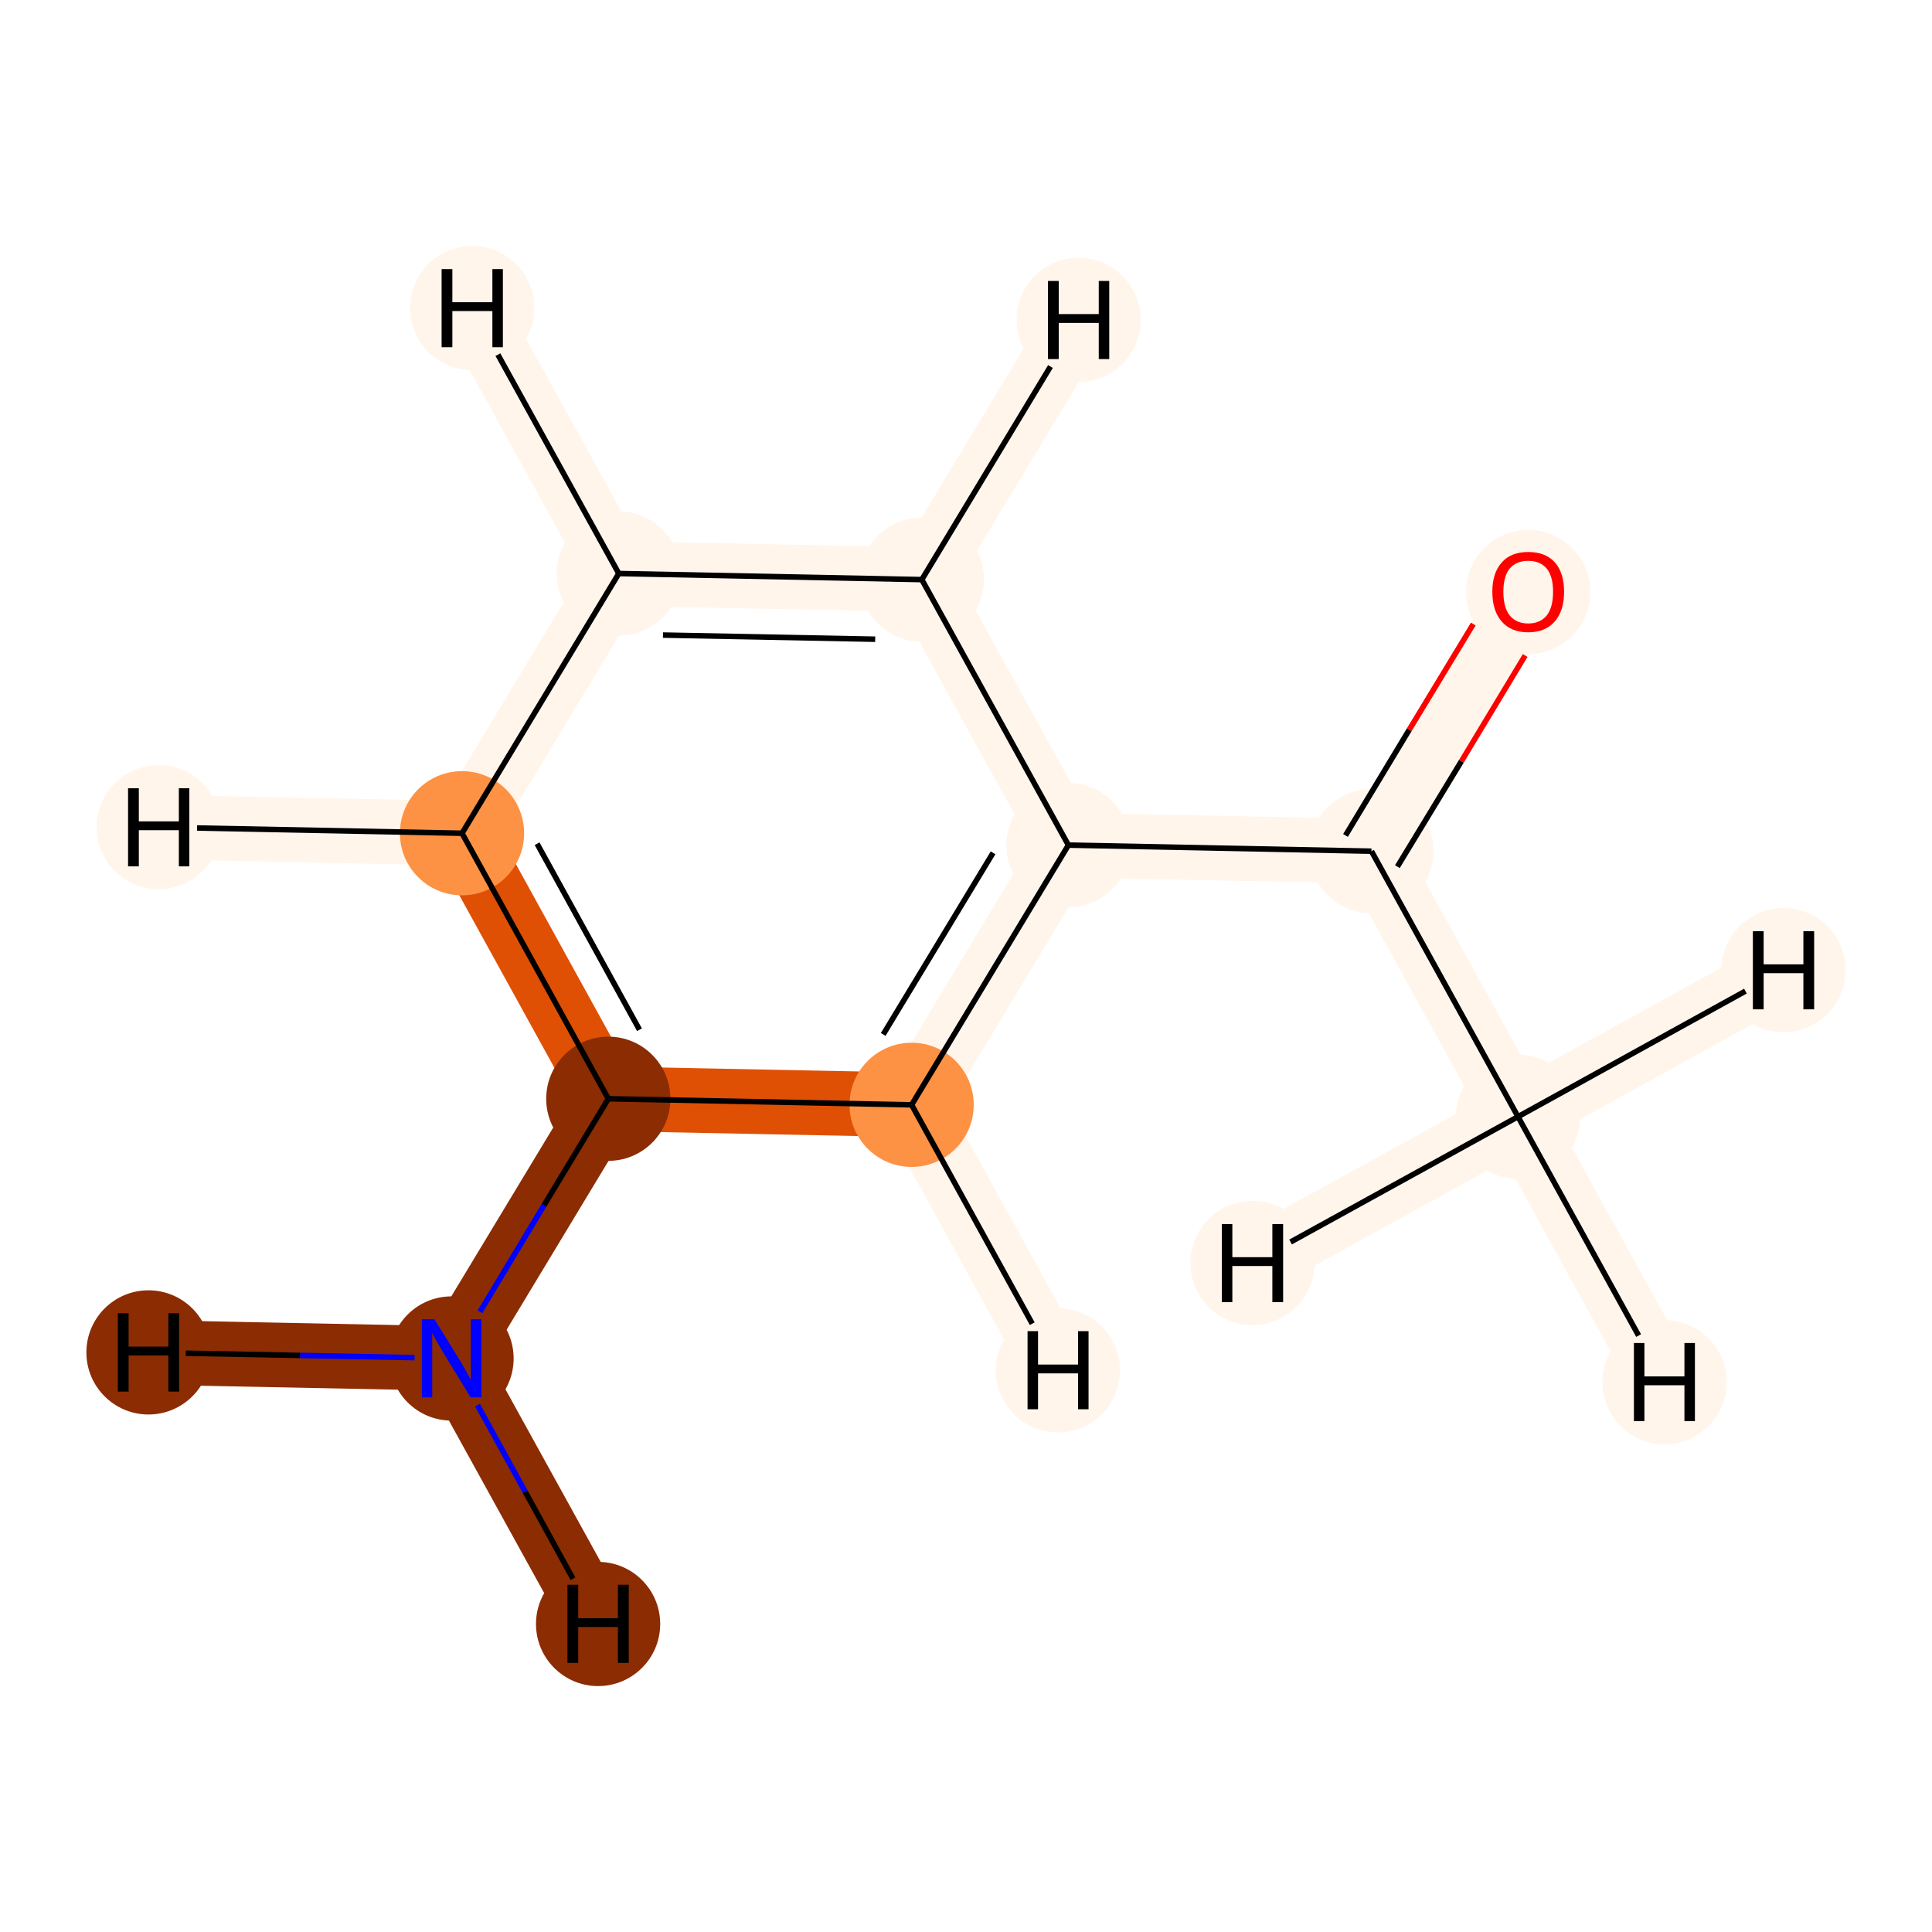 <?xml version='1.0' encoding='iso-8859-1'?>
<svg version='1.1' baseProfile='full'
              xmlns='http://www.w3.org/2000/svg'
                      xmlns:rdkit='http://www.rdkit.org/xml'
                      xmlns:xlink='http://www.w3.org/1999/xlink'
                  xml:space='preserve'
width='700px' height='700px' viewBox='0 0 700 700'>
<!-- END OF HEADER -->
<rect style='opacity:1.0;fill:#FFFFFF;stroke:none' width='700.0' height='700.0' x='0.0' y='0.0'> </rect>
<path d='M 163.6,492.2 L 220.4,398.1' style='fill:none;fill-rule:evenodd;stroke:#8C2C03;stroke-width:23.4px;stroke-linecap:butt;stroke-linejoin:miter;stroke-opacity:1' />
<path d='M 163.6,492.2 L 53.8,490.0' style='fill:none;fill-rule:evenodd;stroke:#8C2C03;stroke-width:23.4px;stroke-linecap:butt;stroke-linejoin:miter;stroke-opacity:1' />
<path d='M 163.6,492.2 L 216.7,588.4' style='fill:none;fill-rule:evenodd;stroke:#8C2C03;stroke-width:23.4px;stroke-linecap:butt;stroke-linejoin:miter;stroke-opacity:1' />
<path d='M 220.4,398.1 L 167.4,301.9' style='fill:none;fill-rule:evenodd;stroke:#DF5005;stroke-width:23.4px;stroke-linecap:butt;stroke-linejoin:miter;stroke-opacity:1' />
<path d='M 220.4,398.1 L 330.3,400.3' style='fill:none;fill-rule:evenodd;stroke:#DF5005;stroke-width:23.4px;stroke-linecap:butt;stroke-linejoin:miter;stroke-opacity:1' />
<path d='M 167.4,301.9 L 224.2,207.8' style='fill:none;fill-rule:evenodd;stroke:#FFF5EB;stroke-width:23.4px;stroke-linecap:butt;stroke-linejoin:miter;stroke-opacity:1' />
<path d='M 167.4,301.9 L 57.5,299.7' style='fill:none;fill-rule:evenodd;stroke:#FFF5EB;stroke-width:23.4px;stroke-linecap:butt;stroke-linejoin:miter;stroke-opacity:1' />
<path d='M 224.2,207.8 L 334.0,210.0' style='fill:none;fill-rule:evenodd;stroke:#FFF5EB;stroke-width:23.4px;stroke-linecap:butt;stroke-linejoin:miter;stroke-opacity:1' />
<path d='M 224.2,207.8 L 171.1,111.6' style='fill:none;fill-rule:evenodd;stroke:#FFF5EB;stroke-width:23.4px;stroke-linecap:butt;stroke-linejoin:miter;stroke-opacity:1' />
<path d='M 334.0,210.0 L 387.1,306.2' style='fill:none;fill-rule:evenodd;stroke:#FFF5EB;stroke-width:23.4px;stroke-linecap:butt;stroke-linejoin:miter;stroke-opacity:1' />
<path d='M 334.0,210.0 L 390.8,115.9' style='fill:none;fill-rule:evenodd;stroke:#FFF5EB;stroke-width:23.4px;stroke-linecap:butt;stroke-linejoin:miter;stroke-opacity:1' />
<path d='M 387.1,306.2 L 330.3,400.3' style='fill:none;fill-rule:evenodd;stroke:#FFF5EB;stroke-width:23.4px;stroke-linecap:butt;stroke-linejoin:miter;stroke-opacity:1' />
<path d='M 387.1,306.2 L 496.9,308.4' style='fill:none;fill-rule:evenodd;stroke:#FFF5EB;stroke-width:23.4px;stroke-linecap:butt;stroke-linejoin:miter;stroke-opacity:1' />
<path d='M 330.3,400.3 L 383.3,496.5' style='fill:none;fill-rule:evenodd;stroke:#FFF5EB;stroke-width:23.4px;stroke-linecap:butt;stroke-linejoin:miter;stroke-opacity:1' />
<path d='M 496.9,308.4 L 553.7,214.3' style='fill:none;fill-rule:evenodd;stroke:#FFF5EB;stroke-width:23.4px;stroke-linecap:butt;stroke-linejoin:miter;stroke-opacity:1' />
<path d='M 496.9,308.4 L 550.0,404.6' style='fill:none;fill-rule:evenodd;stroke:#FFF5EB;stroke-width:23.4px;stroke-linecap:butt;stroke-linejoin:miter;stroke-opacity:1' />
<path d='M 550.0,404.6 L 603.1,500.8' style='fill:none;fill-rule:evenodd;stroke:#FFF5EB;stroke-width:23.4px;stroke-linecap:butt;stroke-linejoin:miter;stroke-opacity:1' />
<path d='M 550.0,404.6 L 646.2,351.5' style='fill:none;fill-rule:evenodd;stroke:#FFF5EB;stroke-width:23.4px;stroke-linecap:butt;stroke-linejoin:miter;stroke-opacity:1' />
<path d='M 550.0,404.6 L 453.8,457.6' style='fill:none;fill-rule:evenodd;stroke:#FFF5EB;stroke-width:23.4px;stroke-linecap:butt;stroke-linejoin:miter;stroke-opacity:1' />
<ellipse cx='163.6' cy='492.2' rx='22.0' ry='22.0'  style='fill:#8C2C03;fill-rule:evenodd;stroke:#8C2C03;stroke-width:1.0px;stroke-linecap:butt;stroke-linejoin:miter;stroke-opacity:1' />
<ellipse cx='220.4' cy='398.1' rx='22.0' ry='22.0'  style='fill:#8C2C03;fill-rule:evenodd;stroke:#8C2C03;stroke-width:1.0px;stroke-linecap:butt;stroke-linejoin:miter;stroke-opacity:1' />
<ellipse cx='167.4' cy='301.9' rx='22.0' ry='22.0'  style='fill:#FD9244;fill-rule:evenodd;stroke:#FD9244;stroke-width:1.0px;stroke-linecap:butt;stroke-linejoin:miter;stroke-opacity:1' />
<ellipse cx='224.2' cy='207.8' rx='22.0' ry='22.0'  style='fill:#FFF5EB;fill-rule:evenodd;stroke:#FFF5EB;stroke-width:1.0px;stroke-linecap:butt;stroke-linejoin:miter;stroke-opacity:1' />
<ellipse cx='334.0' cy='210.0' rx='22.0' ry='22.0'  style='fill:#FFF5EB;fill-rule:evenodd;stroke:#FFF5EB;stroke-width:1.0px;stroke-linecap:butt;stroke-linejoin:miter;stroke-opacity:1' />
<ellipse cx='387.1' cy='306.2' rx='22.0' ry='22.0'  style='fill:#FFF5EB;fill-rule:evenodd;stroke:#FFF5EB;stroke-width:1.0px;stroke-linecap:butt;stroke-linejoin:miter;stroke-opacity:1' />
<ellipse cx='330.3' cy='400.3' rx='22.0' ry='22.0'  style='fill:#FD9244;fill-rule:evenodd;stroke:#FD9244;stroke-width:1.0px;stroke-linecap:butt;stroke-linejoin:miter;stroke-opacity:1' />
<ellipse cx='496.9' cy='308.4' rx='22.0' ry='22.0'  style='fill:#FFF5EB;fill-rule:evenodd;stroke:#FFF5EB;stroke-width:1.0px;stroke-linecap:butt;stroke-linejoin:miter;stroke-opacity:1' />
<ellipse cx='553.7' cy='214.5' rx='22.0' ry='22.0'  style='fill:#FFF5EB;fill-rule:evenodd;stroke:#FFF5EB;stroke-width:1.0px;stroke-linecap:butt;stroke-linejoin:miter;stroke-opacity:1' />
<ellipse cx='550.0' cy='404.6' rx='22.0' ry='22.0'  style='fill:#FFF5EB;fill-rule:evenodd;stroke:#FFF5EB;stroke-width:1.0px;stroke-linecap:butt;stroke-linejoin:miter;stroke-opacity:1' />
<ellipse cx='53.8' cy='490.0' rx='22.0' ry='22.0'  style='fill:#8C2C03;fill-rule:evenodd;stroke:#8C2C03;stroke-width:1.0px;stroke-linecap:butt;stroke-linejoin:miter;stroke-opacity:1' />
<ellipse cx='216.7' cy='588.4' rx='22.0' ry='22.0'  style='fill:#8C2C03;fill-rule:evenodd;stroke:#8C2C03;stroke-width:1.0px;stroke-linecap:butt;stroke-linejoin:miter;stroke-opacity:1' />
<ellipse cx='57.5' cy='299.7' rx='22.0' ry='22.0'  style='fill:#FFF5EB;fill-rule:evenodd;stroke:#FFF5EB;stroke-width:1.0px;stroke-linecap:butt;stroke-linejoin:miter;stroke-opacity:1' />
<ellipse cx='171.1' cy='111.6' rx='22.0' ry='22.0'  style='fill:#FFF5EB;fill-rule:evenodd;stroke:#FFF5EB;stroke-width:1.0px;stroke-linecap:butt;stroke-linejoin:miter;stroke-opacity:1' />
<ellipse cx='390.8' cy='115.9' rx='22.0' ry='22.0'  style='fill:#FFF5EB;fill-rule:evenodd;stroke:#FFF5EB;stroke-width:1.0px;stroke-linecap:butt;stroke-linejoin:miter;stroke-opacity:1' />
<ellipse cx='383.3' cy='496.5' rx='22.0' ry='22.0'  style='fill:#FFF5EB;fill-rule:evenodd;stroke:#FFF5EB;stroke-width:1.0px;stroke-linecap:butt;stroke-linejoin:miter;stroke-opacity:1' />
<ellipse cx='603.1' cy='500.8' rx='22.0' ry='22.0'  style='fill:#FFF5EB;fill-rule:evenodd;stroke:#FFF5EB;stroke-width:1.0px;stroke-linecap:butt;stroke-linejoin:miter;stroke-opacity:1' />
<ellipse cx='646.2' cy='351.5' rx='22.0' ry='22.0'  style='fill:#FFF5EB;fill-rule:evenodd;stroke:#FFF5EB;stroke-width:1.0px;stroke-linecap:butt;stroke-linejoin:miter;stroke-opacity:1' />
<ellipse cx='453.8' cy='457.6' rx='22.0' ry='22.0'  style='fill:#FFF5EB;fill-rule:evenodd;stroke:#FFF5EB;stroke-width:1.0px;stroke-linecap:butt;stroke-linejoin:miter;stroke-opacity:1' />
<path class='bond-0 atom-0 atom-1' d='M 173.9,475.3 L 197.1,436.7' style='fill:none;fill-rule:evenodd;stroke:#0000FF;stroke-width:2.0px;stroke-linecap:butt;stroke-linejoin:miter;stroke-opacity:1' />
<path class='bond-0 atom-0 atom-1' d='M 197.1,436.7 L 220.4,398.1' style='fill:none;fill-rule:evenodd;stroke:#000000;stroke-width:2.0px;stroke-linecap:butt;stroke-linejoin:miter;stroke-opacity:1' />
<path class='bond-10 atom-0 atom-10' d='M 150.2,491.9 L 108.7,491.1' style='fill:none;fill-rule:evenodd;stroke:#0000FF;stroke-width:2.0px;stroke-linecap:butt;stroke-linejoin:miter;stroke-opacity:1' />
<path class='bond-10 atom-0 atom-10' d='M 108.7,491.1 L 67.3,490.3' style='fill:none;fill-rule:evenodd;stroke:#000000;stroke-width:2.0px;stroke-linecap:butt;stroke-linejoin:miter;stroke-opacity:1' />
<path class='bond-11 atom-0 atom-11' d='M 173.0,509.1 L 190.3,540.5' style='fill:none;fill-rule:evenodd;stroke:#0000FF;stroke-width:2.0px;stroke-linecap:butt;stroke-linejoin:miter;stroke-opacity:1' />
<path class='bond-11 atom-0 atom-11' d='M 190.3,540.5 L 207.6,572.0' style='fill:none;fill-rule:evenodd;stroke:#000000;stroke-width:2.0px;stroke-linecap:butt;stroke-linejoin:miter;stroke-opacity:1' />
<path class='bond-1 atom-1 atom-2' d='M 220.4,398.1 L 167.4,301.9' style='fill:none;fill-rule:evenodd;stroke:#000000;stroke-width:2.0px;stroke-linecap:butt;stroke-linejoin:miter;stroke-opacity:1' />
<path class='bond-1 atom-1 atom-2' d='M 231.7,373.1 L 194.6,305.7' style='fill:none;fill-rule:evenodd;stroke:#000000;stroke-width:2.0px;stroke-linecap:butt;stroke-linejoin:miter;stroke-opacity:1' />
<path class='bond-9 atom-6 atom-1' d='M 330.3,400.3 L 220.4,398.1' style='fill:none;fill-rule:evenodd;stroke:#000000;stroke-width:2.0px;stroke-linecap:butt;stroke-linejoin:miter;stroke-opacity:1' />
<path class='bond-2 atom-2 atom-3' d='M 167.4,301.9 L 224.2,207.8' style='fill:none;fill-rule:evenodd;stroke:#000000;stroke-width:2.0px;stroke-linecap:butt;stroke-linejoin:miter;stroke-opacity:1' />
<path class='bond-12 atom-2 atom-12' d='M 167.4,301.9 L 71.4,300.0' style='fill:none;fill-rule:evenodd;stroke:#000000;stroke-width:2.0px;stroke-linecap:butt;stroke-linejoin:miter;stroke-opacity:1' />
<path class='bond-3 atom-3 atom-4' d='M 224.2,207.8 L 334.0,210.0' style='fill:none;fill-rule:evenodd;stroke:#000000;stroke-width:2.0px;stroke-linecap:butt;stroke-linejoin:miter;stroke-opacity:1' />
<path class='bond-3 atom-3 atom-4' d='M 240.2,230.1 L 317.1,231.6' style='fill:none;fill-rule:evenodd;stroke:#000000;stroke-width:2.0px;stroke-linecap:butt;stroke-linejoin:miter;stroke-opacity:1' />
<path class='bond-13 atom-3 atom-13' d='M 224.2,207.8 L 180.4,128.5' style='fill:none;fill-rule:evenodd;stroke:#000000;stroke-width:2.0px;stroke-linecap:butt;stroke-linejoin:miter;stroke-opacity:1' />
<path class='bond-4 atom-4 atom-5' d='M 334.0,210.0 L 387.1,306.2' style='fill:none;fill-rule:evenodd;stroke:#000000;stroke-width:2.0px;stroke-linecap:butt;stroke-linejoin:miter;stroke-opacity:1' />
<path class='bond-14 atom-4 atom-14' d='M 334.0,210.0 L 380.6,132.8' style='fill:none;fill-rule:evenodd;stroke:#000000;stroke-width:2.0px;stroke-linecap:butt;stroke-linejoin:miter;stroke-opacity:1' />
<path class='bond-5 atom-5 atom-6' d='M 387.1,306.2 L 330.3,400.3' style='fill:none;fill-rule:evenodd;stroke:#000000;stroke-width:2.0px;stroke-linecap:butt;stroke-linejoin:miter;stroke-opacity:1' />
<path class='bond-5 atom-5 atom-6' d='M 359.8,309.0 L 320.0,374.8' style='fill:none;fill-rule:evenodd;stroke:#000000;stroke-width:2.0px;stroke-linecap:butt;stroke-linejoin:miter;stroke-opacity:1' />
<path class='bond-6 atom-5 atom-7' d='M 387.1,306.2 L 496.9,308.4' style='fill:none;fill-rule:evenodd;stroke:#000000;stroke-width:2.0px;stroke-linecap:butt;stroke-linejoin:miter;stroke-opacity:1' />
<path class='bond-15 atom-6 atom-15' d='M 330.3,400.3 L 374.0,479.6' style='fill:none;fill-rule:evenodd;stroke:#000000;stroke-width:2.0px;stroke-linecap:butt;stroke-linejoin:miter;stroke-opacity:1' />
<path class='bond-7 atom-7 atom-8' d='M 506.3,314.0 L 529.5,275.8' style='fill:none;fill-rule:evenodd;stroke:#000000;stroke-width:2.0px;stroke-linecap:butt;stroke-linejoin:miter;stroke-opacity:1' />
<path class='bond-7 atom-7 atom-8' d='M 529.5,275.8 L 552.6,237.5' style='fill:none;fill-rule:evenodd;stroke:#FF0000;stroke-width:2.0px;stroke-linecap:butt;stroke-linejoin:miter;stroke-opacity:1' />
<path class='bond-7 atom-7 atom-8' d='M 487.5,302.7 L 510.6,264.4' style='fill:none;fill-rule:evenodd;stroke:#000000;stroke-width:2.0px;stroke-linecap:butt;stroke-linejoin:miter;stroke-opacity:1' />
<path class='bond-7 atom-7 atom-8' d='M 510.6,264.4 L 533.8,226.1' style='fill:none;fill-rule:evenodd;stroke:#FF0000;stroke-width:2.0px;stroke-linecap:butt;stroke-linejoin:miter;stroke-opacity:1' />
<path class='bond-8 atom-7 atom-9' d='M 496.9,308.4 L 550.0,404.6' style='fill:none;fill-rule:evenodd;stroke:#000000;stroke-width:2.0px;stroke-linecap:butt;stroke-linejoin:miter;stroke-opacity:1' />
<path class='bond-16 atom-9 atom-16' d='M 550.0,404.6 L 593.7,483.9' style='fill:none;fill-rule:evenodd;stroke:#000000;stroke-width:2.0px;stroke-linecap:butt;stroke-linejoin:miter;stroke-opacity:1' />
<path class='bond-17 atom-9 atom-17' d='M 550.0,404.6 L 632.4,359.1' style='fill:none;fill-rule:evenodd;stroke:#000000;stroke-width:2.0px;stroke-linecap:butt;stroke-linejoin:miter;stroke-opacity:1' />
<path class='bond-18 atom-9 atom-18' d='M 550.0,404.6 L 467.6,450.0' style='fill:none;fill-rule:evenodd;stroke:#000000;stroke-width:2.0px;stroke-linecap:butt;stroke-linejoin:miter;stroke-opacity:1' />
<path  class='atom-0' d='M 157.4 478.0
L 166.7 493.0
Q 167.6 494.5, 169.1 497.2
Q 170.5 499.8, 170.6 500.0
L 170.6 478.0
L 174.4 478.0
L 174.4 506.3
L 170.5 506.3
L 160.5 489.9
Q 159.4 488.0, 158.1 485.8
Q 156.9 483.6, 156.6 482.9
L 156.6 506.3
L 152.9 506.3
L 152.9 478.0
L 157.4 478.0
' fill='#0000FF'/>
<path  class='atom-8' d='M 540.7 214.4
Q 540.7 207.6, 544.1 203.8
Q 547.4 200.0, 553.7 200.0
Q 560.0 200.0, 563.4 203.8
Q 566.7 207.6, 566.7 214.4
Q 566.7 221.3, 563.3 225.2
Q 559.9 229.1, 553.7 229.1
Q 547.5 229.1, 544.1 225.2
Q 540.7 221.3, 540.7 214.4
M 553.7 225.9
Q 558.0 225.9, 560.4 223.0
Q 562.7 220.1, 562.7 214.4
Q 562.7 208.8, 560.4 206.0
Q 558.0 203.2, 553.7 203.2
Q 549.4 203.2, 547.0 206.0
Q 544.7 208.8, 544.7 214.4
Q 544.7 220.1, 547.0 223.0
Q 549.4 225.9, 553.7 225.9
' fill='#FF0000'/>
<path  class='atom-10' d='M 42.7 475.8
L 46.6 475.8
L 46.6 487.9
L 61.0 487.9
L 61.0 475.8
L 64.9 475.8
L 64.9 504.2
L 61.0 504.2
L 61.0 491.1
L 46.6 491.1
L 46.6 504.2
L 42.7 504.2
L 42.7 475.8
' fill='#000000'/>
<path  class='atom-11' d='M 205.6 574.2
L 209.5 574.2
L 209.5 586.3
L 223.9 586.3
L 223.9 574.2
L 227.8 574.2
L 227.8 602.5
L 223.9 602.5
L 223.9 589.5
L 209.5 589.5
L 209.5 602.5
L 205.6 602.5
L 205.6 574.2
' fill='#000000'/>
<path  class='atom-12' d='M 46.4 285.6
L 50.3 285.6
L 50.3 297.6
L 64.8 297.6
L 64.8 285.6
L 68.6 285.6
L 68.6 313.9
L 64.8 313.9
L 64.8 300.8
L 50.3 300.8
L 50.3 313.9
L 46.4 313.9
L 46.4 285.6
' fill='#000000'/>
<path  class='atom-13' d='M 160.0 97.5
L 163.9 97.5
L 163.9 109.5
L 178.4 109.5
L 178.4 97.5
L 182.2 97.5
L 182.2 125.8
L 178.4 125.8
L 178.4 112.7
L 163.9 112.7
L 163.9 125.8
L 160.0 125.8
L 160.0 97.5
' fill='#000000'/>
<path  class='atom-14' d='M 379.7 101.8
L 383.6 101.8
L 383.6 113.8
L 398.1 113.8
L 398.1 101.8
L 401.9 101.8
L 401.9 130.1
L 398.1 130.1
L 398.1 117.0
L 383.6 117.0
L 383.6 130.1
L 379.7 130.1
L 379.7 101.8
' fill='#000000'/>
<path  class='atom-15' d='M 372.3 482.3
L 376.1 482.3
L 376.1 494.4
L 390.6 494.4
L 390.6 482.3
L 394.4 482.3
L 394.4 510.6
L 390.6 510.6
L 390.6 497.6
L 376.1 497.6
L 376.1 510.6
L 372.3 510.6
L 372.3 482.3
' fill='#000000'/>
<path  class='atom-16' d='M 592.0 486.6
L 595.8 486.6
L 595.8 498.7
L 610.3 498.7
L 610.3 486.6
L 614.1 486.6
L 614.1 514.9
L 610.3 514.9
L 610.3 501.9
L 595.8 501.9
L 595.8 514.9
L 592.0 514.9
L 592.0 486.6
' fill='#000000'/>
<path  class='atom-17' d='M 635.1 337.4
L 639.0 337.4
L 639.0 349.4
L 653.4 349.4
L 653.4 337.4
L 657.3 337.4
L 657.3 365.7
L 653.4 365.7
L 653.4 352.6
L 639.0 352.6
L 639.0 365.7
L 635.1 365.7
L 635.1 337.4
' fill='#000000'/>
<path  class='atom-18' d='M 442.7 443.5
L 446.5 443.5
L 446.5 455.5
L 461.0 455.5
L 461.0 443.5
L 464.9 443.5
L 464.9 471.8
L 461.0 471.8
L 461.0 458.7
L 446.5 458.7
L 446.5 471.8
L 442.7 471.8
L 442.7 443.5
' fill='#000000'/>
</svg>
